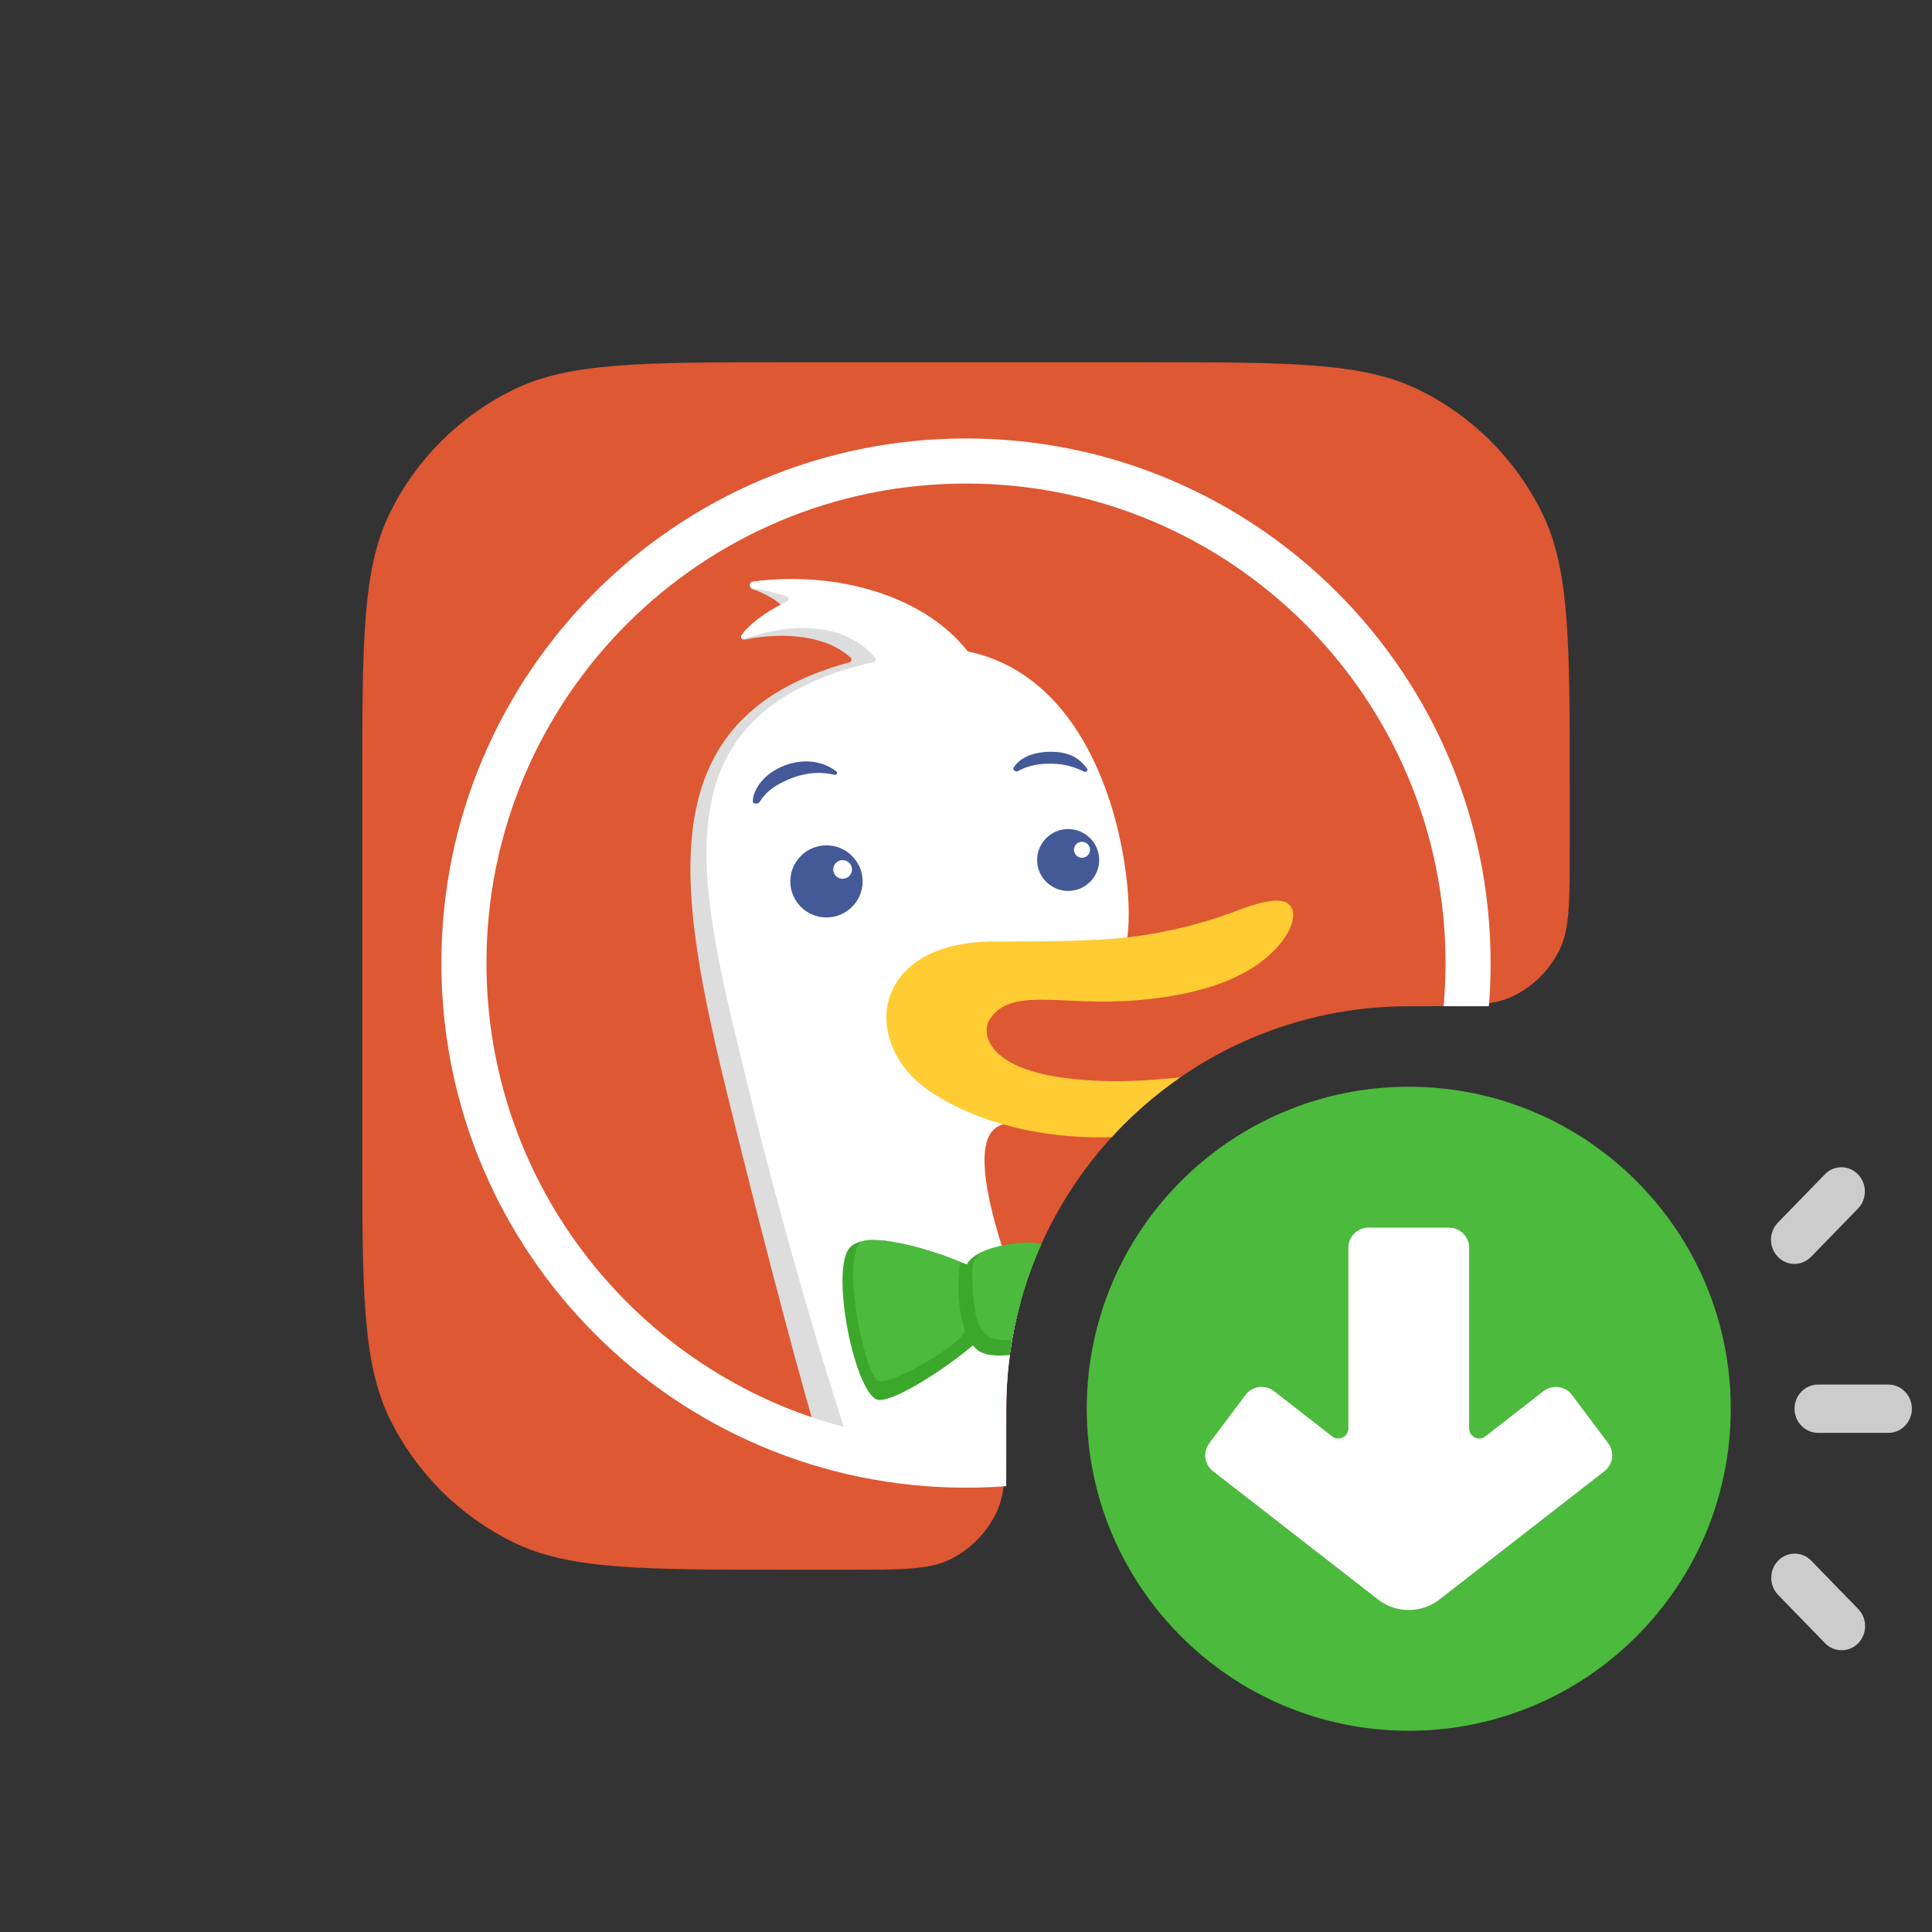 <svg width="96" height="96" viewBox="0 0 96 96" fill="none" xmlns="http://www.w3.org/2000/svg">
<rect x="0" y="0" width="96" height="96" fill="#333333" stroke="none"/>
<path d="M70 50C58.954 50 50 58.954 50 70V70.1C50 72.806 50 74.159 49.49 75.2C49.002 76.196 48.196 77.002 47.2 77.49C46.159 78 44.806 78 42.1 78H39.169C31.918 78 28.293 78 25.504 76.634C22.834 75.326 20.674 73.166 19.366 70.496C18 67.707 18 64.082 18 56.831V39.169C18 31.918 18 28.293 19.366 25.504C20.674 22.834 22.834 20.674 25.504 19.366C28.293 18 31.918 18 39.169 18H56.831C64.082 18 67.707 18 70.496 19.366C73.166 20.674 75.326 22.834 76.634 25.504C78 28.293 78 31.918 78 39.169V42.1C78 44.806 78 46.159 77.49 47.2C77.002 48.196 76.196 49.002 75.2 49.49C74.159 50 72.806 50 70.1 50H70Z" fill="#DE5833"/>
<path d="M50 72.737V70C50 68.472 50.171 66.984 50.496 65.554C48.959 62.043 47.715 57.799 48.441 54.906C48.598 54.286 46.676 31.947 45.318 31.228C44.968 31.041 44.599 30.829 44.218 30.61C42.956 29.885 41.557 29.081 40.251 28.863C39.389 28.725 38.259 28.79 37.375 28.909C37.218 28.93 37.212 29.212 37.362 29.263C37.942 29.46 38.646 29.801 39.061 30.317C39.14 30.415 39.035 30.568 38.909 30.573C38.518 30.587 37.808 30.752 36.871 31.547C36.763 31.639 36.853 31.81 36.992 31.782C39.005 31.384 41.061 31.58 42.273 32.681C42.351 32.753 42.31 32.881 42.208 32.909C31.694 35.766 33.776 44.911 36.574 56.135C39.211 66.709 40.462 70.88 40.613 71.375C40.623 71.408 40.642 71.434 40.672 71.45C41.975 72.165 46.613 72.712 50 72.737Z" fill="#DDDDDD"/>
<path d="M73.981 50C74.039 49.292 74.068 48.577 74.068 47.855C74.068 33.458 62.397 21.787 48 21.787C33.603 21.787 21.932 33.458 21.932 47.855C21.932 62.252 33.603 73.922 48 73.922C48.673 73.922 49.34 73.897 50 73.847V70C50 68.144 50.253 66.347 50.726 64.642C49.056 60.216 48.058 56.151 49.941 55.858C50.046 55.842 50.112 55.719 50.062 55.626C44.996 46.185 51.134 46.872 54.233 47.218C54.998 47.304 55.578 47.369 55.759 47.256C56.677 46.682 56.106 34.09 48.141 32.379C48.108 32.372 48.079 32.354 48.058 32.329C45.883 29.588 41.548 28.342 37.397 28.901C37.232 28.923 37.247 29.204 37.411 29.231C38.105 29.343 38.722 29.516 39.084 29.63C39.205 29.668 39.212 29.835 39.098 29.89C38.544 30.157 37.422 30.766 36.848 31.557C36.773 31.66 36.877 31.781 36.997 31.74C39.926 30.73 42.241 31.21 43.478 32.677C43.543 32.754 43.495 32.872 43.396 32.895C32.622 35.417 34.588 43.447 36.995 53.278L36.996 53.285C37.062 53.553 37.128 53.824 37.195 54.095C39.112 61.954 41.131 68.443 41.922 70.9C31.706 68.213 24.172 58.914 24.172 47.855C24.172 34.695 34.84 24.027 48 24.027C61.16 24.027 71.828 34.695 71.828 47.855C71.828 48.578 71.796 49.293 71.733 50H73.981Z" fill="white"/>
<path d="M51.738 61.834C51.374 61.728 50.882 61.706 50.204 61.825C49 62.034 48.335 62.324 48.039 62.825C46.138 62.104 42.941 60.992 42.169 62.066C41.325 63.24 42.38 68.793 43.501 69.514C44.087 69.89 46.887 68.09 48.349 66.849C48.585 67.181 48.965 67.372 49.746 67.354C49.881 67.351 50.026 67.344 50.176 67.335C50.434 65.4 50.968 63.553 51.738 61.834Z" fill="#3CA82B"/>
<path d="M51.74 61.829C51.374 61.727 50.889 61.708 50.236 61.813C48.619 62.075 48.269 62.411 48.312 63.369C48.31 64.014 48.395 65.141 48.566 65.621C48.781 66.22 49.019 66.607 50.076 66.588C50.145 66.587 50.217 66.585 50.291 66.582C50.577 64.918 51.069 63.325 51.74 61.829Z" fill="#4CBA3C"/>
<path d="M47.727 62.711C46.063 61.97 43.032 61.234 42.658 61.826C41.873 63.069 42.979 68.113 43.581 68.585C44.101 68.994 48.088 66.618 47.929 66.084C47.385 64.26 47.727 62.711 47.727 62.711Z" fill="#4CBA3C"/>
<path d="M49.593 46.783C45.513 46.734 44.371 48.744 44.126 49.81C43.808 51.206 44.424 52.82 45.801 53.927C46.886 54.799 49.945 56.554 54.843 56.514C54.976 56.513 55.108 56.511 55.237 56.507C56.257 55.392 57.401 54.394 58.647 53.533C57.023 53.703 54.955 53.858 52.701 53.533C49.082 53.01 48.726 51.348 49.187 50.643C49.883 49.576 51.182 49.634 53.041 49.716C54.029 49.76 55.176 49.811 56.475 49.704C60.217 49.394 62.336 48.352 63.514 47.008C64.131 46.303 64.416 45.539 64.174 45.096C63.955 44.693 63.328 44.542 61.562 45.216C60.313 45.692 58.44 46.303 55.915 46.589C54.355 46.767 52.066 46.775 50.104 46.781C49.931 46.782 49.76 46.782 49.593 46.783Z" fill="#FFCC33"/>
<g opacity="0.8">
<path d="M50.364 38.149C50.637 37.702 51.243 37.356 52.234 37.356C53.225 37.356 53.692 37.751 54.015 38.191C54.081 38.28 53.981 38.386 53.879 38.342C53.855 38.331 53.83 38.32 53.804 38.309C53.442 38.151 52.997 37.956 52.234 37.946C51.418 37.934 50.904 38.138 50.58 38.314C50.471 38.374 50.299 38.255 50.364 38.149Z" fill="#14307E"/>
<path d="M39.202 38.721C40.164 38.319 40.921 38.371 41.456 38.498C41.568 38.524 41.647 38.403 41.556 38.331C41.141 37.996 40.212 37.58 39 38.032C37.919 38.435 37.41 39.272 37.407 39.823C37.406 39.953 37.673 39.964 37.742 39.854C37.929 39.557 38.239 39.124 39.202 38.721Z" fill="#14307E"/>
<path fill-rule="evenodd" clip-rule="evenodd" d="M53.076 44.269C52.225 44.269 51.535 43.581 51.535 42.733C51.535 41.886 52.225 41.197 53.076 41.197C53.927 41.197 54.618 41.886 54.618 42.733C54.618 43.581 53.927 44.269 53.076 44.269ZM54.162 42.224C54.162 42.005 53.982 41.827 53.763 41.827C53.543 41.827 53.365 42.005 53.364 42.224C53.364 42.444 53.543 42.622 53.763 42.622C53.984 42.622 54.162 42.444 54.162 42.224Z" fill="#14307E"/>
<path fill-rule="evenodd" clip-rule="evenodd" d="M42.863 43.796C42.863 44.785 42.059 45.587 41.066 45.587C40.075 45.587 39.27 44.785 39.27 43.796C39.27 42.807 40.075 42.005 41.066 42.005C42.057 42.005 42.863 42.807 42.863 43.796ZM42.334 43.202C42.334 42.947 42.126 42.739 41.868 42.739C41.613 42.739 41.405 42.945 41.403 43.202C41.403 43.458 41.611 43.666 41.868 43.666C42.126 43.666 42.334 43.458 42.334 43.202Z" fill="#14307E"/>
</g>
<path d="M70 86C78.837 86 86 78.837 86 70C86 61.163 78.837 54 70 54C61.163 54 54 61.163 54 70C54 78.837 61.163 86 70 86Z" fill="#4CBA3C"/>
<path fill-rule="evenodd" clip-rule="evenodd" d="M72 61C72.552 61 73 61.448 73 62V70.978C73 71.394 73.478 71.628 73.807 71.372L76.697 69.125C77.138 68.781 77.775 68.867 78.111 69.314L79.91 71.714C80.238 72.15 80.155 72.768 79.724 73.103L71.453 79.534C70.584 80.155 69.416 80.155 68.547 79.534L60.276 73.103C59.845 72.768 59.762 72.15 60.09 71.714L61.889 69.314C62.225 68.867 62.862 68.781 63.303 69.125L66.193 71.372C66.522 71.628 67 71.394 67 70.978V62C67 61.448 67.448 61 68 61H72Z" fill="white"/>
<path d="M91.501 58C91.799 58 92.096 58.12 92.324 58.354C92.778 58.822 92.778 59.584 92.324 60.052L89.991 62.451C89.536 62.919 88.796 62.919 88.341 62.451C87.886 61.983 87.886 61.221 88.341 60.754L90.674 58.354C90.901 58.12 91.198 58 91.496 58H91.501Z" fill="#CCCCCC"/>
<path d="M90.335 68.798H93.834C94.475 68.798 95 69.338 95 69.998C95 70.658 94.475 71.198 93.834 71.198H90.335C89.694 71.198 89.169 70.658 89.169 69.998C89.169 69.338 89.694 68.798 90.335 68.798Z" fill="#CCCCCC"/>
<path d="M88.353 77.552C88.58 77.318 88.878 77.198 89.175 77.198H89.181C89.478 77.198 89.776 77.318 90.003 77.552L92.335 79.951C92.79 80.419 92.79 81.181 92.335 81.649C91.881 82.117 91.14 82.117 90.685 81.649L88.353 79.249C87.898 78.781 87.898 78.02 88.353 77.552Z" fill="#CCCCCC"/>
</svg>
